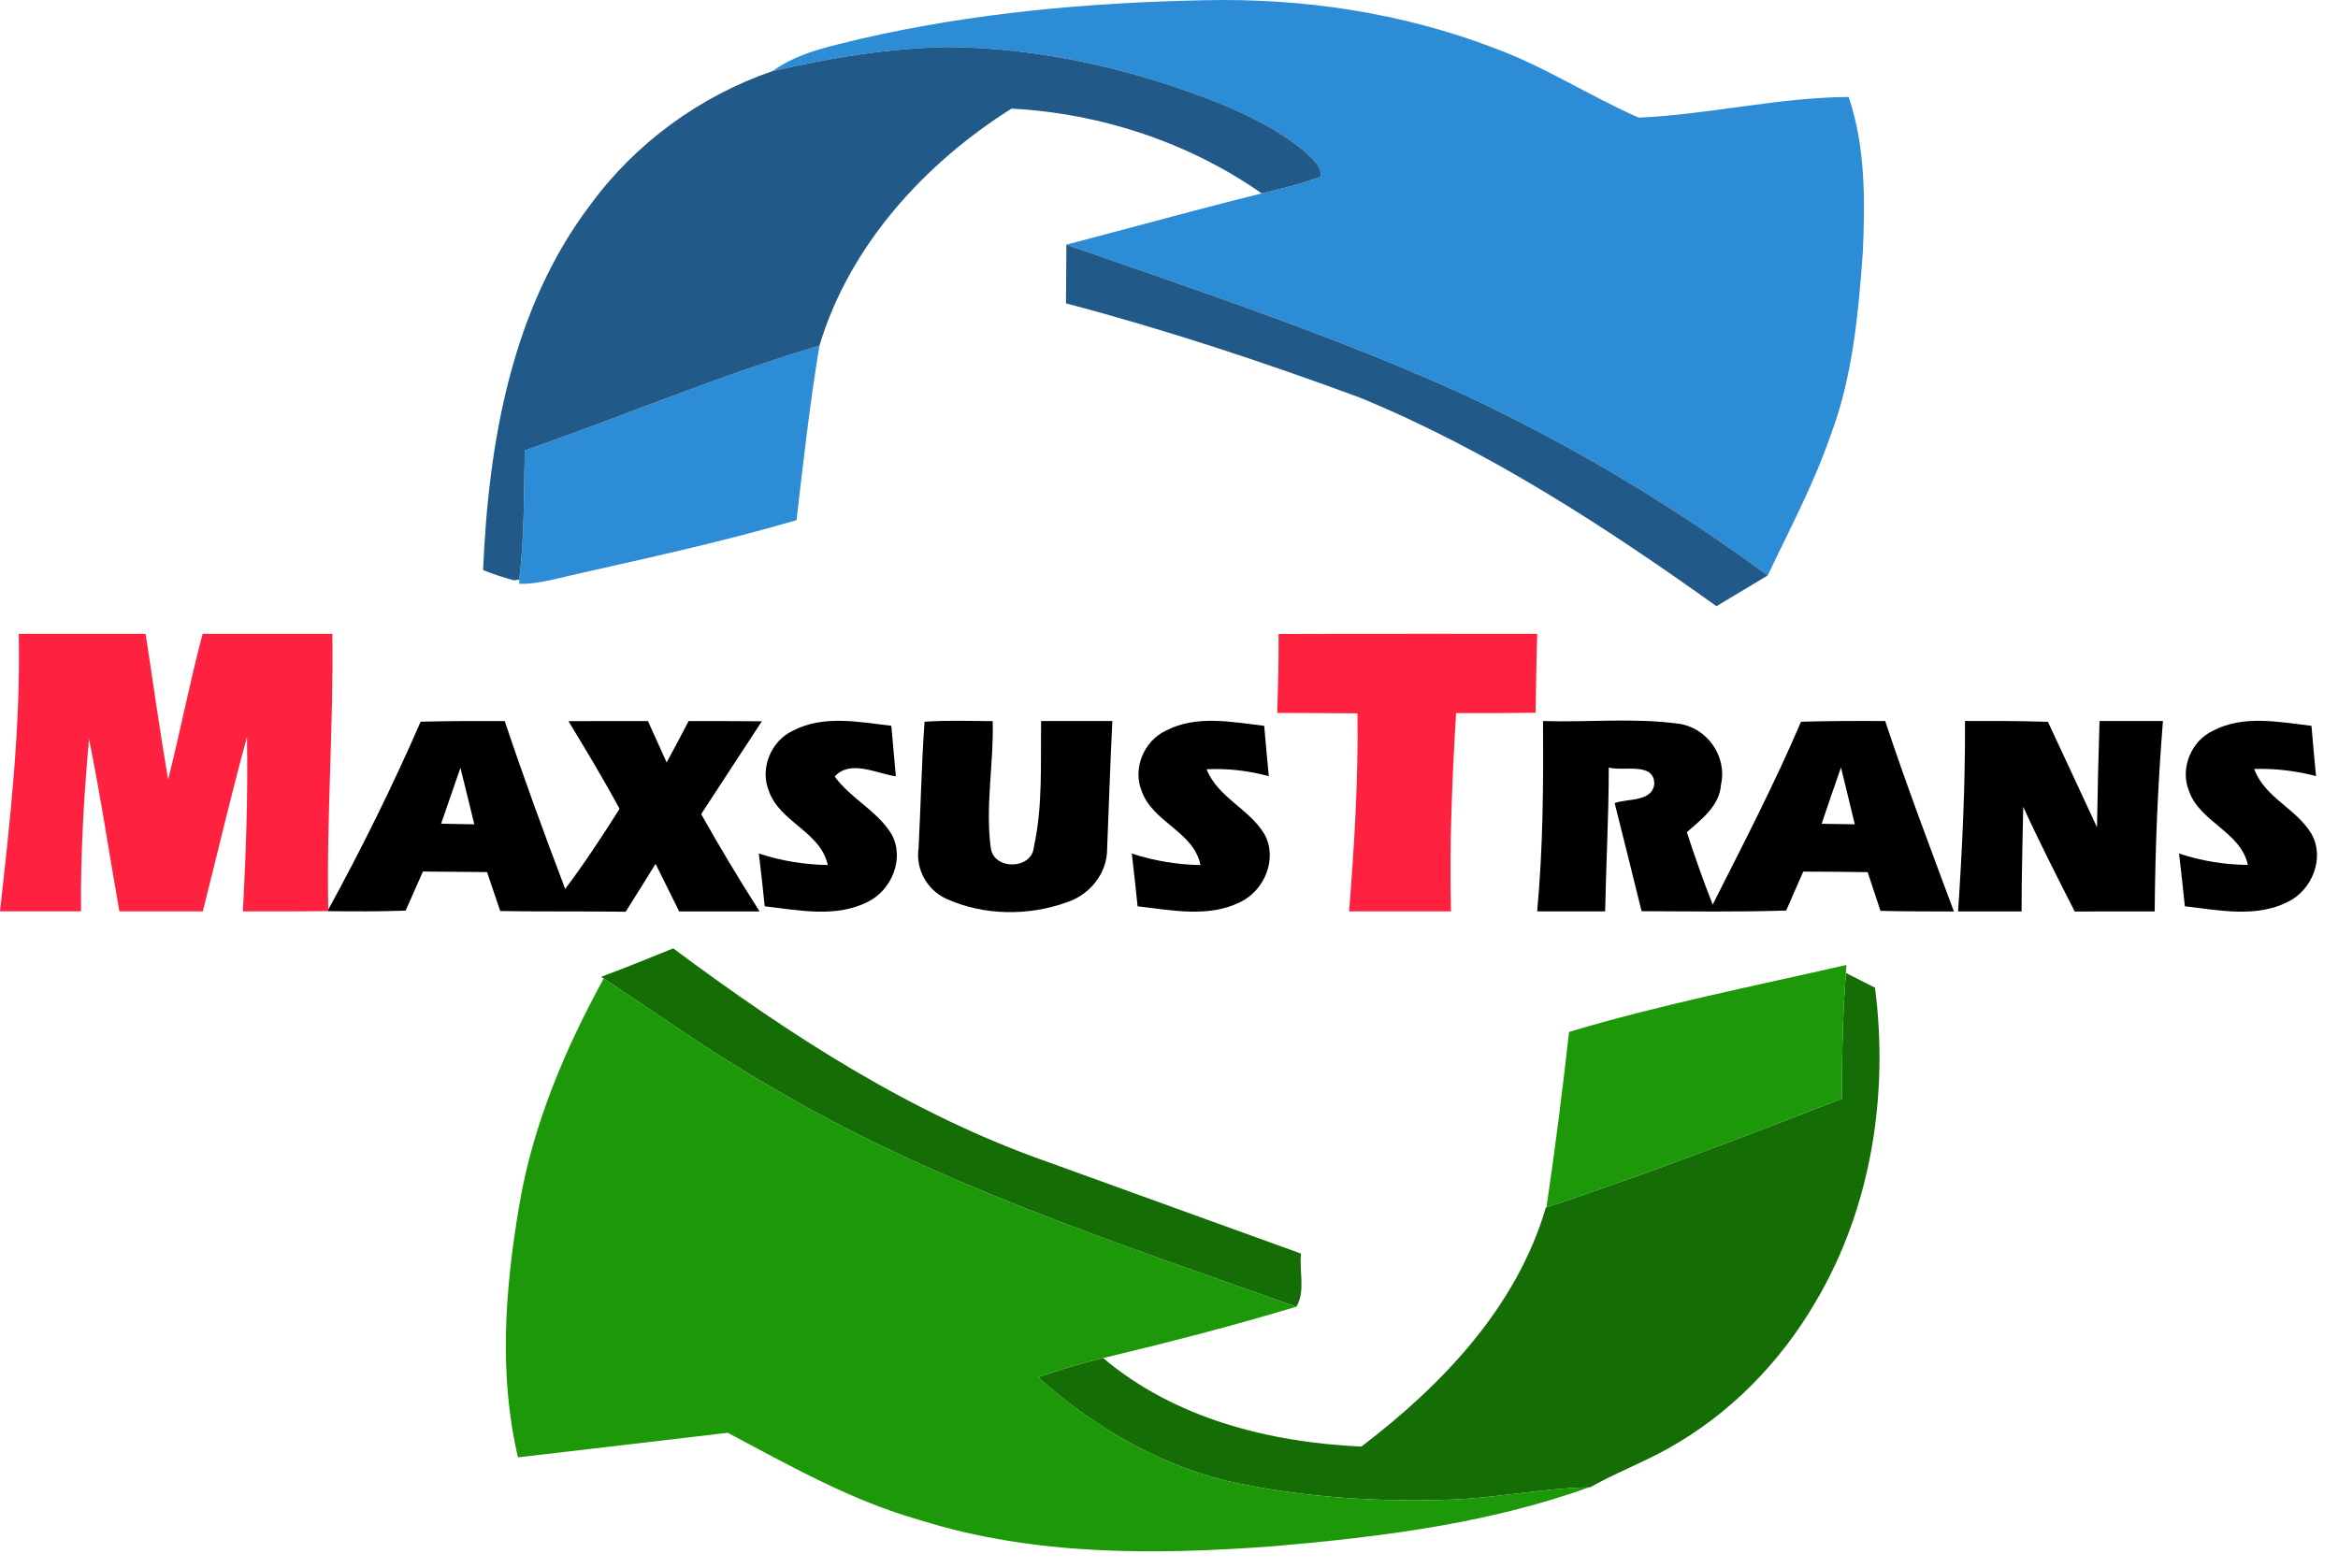 <svg width="82" height="55" viewBox="0 0 82 55" fill="none" xmlns="http://www.w3.org/2000/svg">
<path d="M30.208 1.356C34.136 0.454 38.171 0.09 42.198 0.009C45.67 -0.077 49.179 0.446 52.432 1.695C54.188 2.344 55.765 3.376 57.474 4.127C59.934 4.016 62.385 3.418 64.836 3.401C65.432 5.146 65.412 7.029 65.335 8.849C65.176 11.014 64.978 13.215 64.207 15.263C63.62 16.969 62.769 18.563 61.998 20.188C58.681 17.745 55.128 15.619 51.397 13.869C46.856 11.793 42.106 10.232 37.401 8.582C39.685 7.987 41.958 7.352 44.251 6.785C44.952 6.615 45.659 6.454 46.332 6.192C46.349 5.8 46.001 5.549 45.748 5.307C44.863 4.559 43.806 4.049 42.74 3.613C39.735 2.416 36.524 1.687 33.285 1.648C31.198 1.684 29.125 2.024 27.097 2.494C28.009 1.832 29.136 1.623 30.208 1.356Z" fill="#2D8CD6"/>
<path d="M18.407 15.8C21.86 14.601 25.232 13.165 28.741 12.124C28.404 14.156 28.173 16.201 27.937 18.246C25.341 19.009 22.692 19.579 20.054 20.177C19.447 20.314 18.843 20.492 18.217 20.483L18.209 20.333C18.401 18.831 18.368 17.314 18.407 15.8Z" fill="#2D8CD6"/>
<path d="M27.096 2.494C29.125 2.024 31.198 1.684 33.285 1.648C36.524 1.687 39.735 2.416 42.74 3.612C43.806 4.049 44.863 4.559 45.748 5.307C46.001 5.549 46.349 5.8 46.332 6.192C45.659 6.453 44.952 6.615 44.251 6.785C41.691 4.99 38.588 3.974 35.477 3.81C32.433 5.724 29.79 8.618 28.741 12.124C25.232 13.165 21.86 14.601 18.407 15.8C18.367 17.314 18.401 18.83 18.209 20.333L18.028 20.358C17.658 20.26 17.296 20.141 16.943 19.999C17.135 15.522 17.939 10.828 20.713 7.174C22.299 5.009 24.561 3.365 27.096 2.494Z" fill="#215A88"/>
<path d="M37.387 10.641C37.392 9.954 37.395 9.267 37.401 8.582C42.106 10.232 46.856 11.793 51.397 13.869C55.128 15.619 58.682 17.745 61.998 20.188C61.397 20.547 60.799 20.906 60.201 21.265C56.266 18.454 52.17 15.789 47.685 13.944C44.301 12.695 40.873 11.562 37.387 10.641Z" fill="#215A88"/>
<path d="M0.657 22.233C2.14 22.233 3.623 22.233 5.106 22.233C5.37 23.936 5.604 25.645 5.896 27.345C6.328 25.648 6.656 23.925 7.107 22.233C8.623 22.233 10.14 22.233 11.656 22.233C11.703 25.461 11.447 28.683 11.514 31.908L11.498 31.961C10.504 31.975 9.511 31.972 8.517 31.972C8.629 29.936 8.698 27.896 8.662 25.856C8.103 27.885 7.63 29.933 7.112 31.972C6.138 31.972 5.162 31.972 4.188 31.972C3.829 29.958 3.531 27.929 3.122 25.923C2.941 27.935 2.824 29.952 2.841 31.97C1.895 31.972 0.949 31.972 0 31.97C0.359 28.736 0.726 25.492 0.657 22.233Z" fill="#FF2240"/>
<path d="M44.844 22.239C47.866 22.228 50.891 22.236 53.915 22.233C53.882 23.157 53.874 24.078 53.86 25.002C52.928 25.019 51.998 25.016 51.069 25.016C50.932 27.331 50.829 29.652 50.891 31.972C49.7 31.972 48.509 31.972 47.318 31.972C47.499 29.66 47.643 27.342 47.61 25.024C46.669 25.013 45.735 25.016 44.797 25.01C44.825 24.087 44.85 23.163 44.844 22.239Z" fill="#FF2240"/>
<path d="M14.753 25.317C15.735 25.292 16.72 25.292 17.702 25.295C18.364 27.273 19.082 29.235 19.823 31.185C20.501 30.281 21.125 29.332 21.729 28.375C21.166 27.329 20.554 26.313 19.936 25.297C20.866 25.295 21.795 25.295 22.725 25.295C22.945 25.776 23.164 26.263 23.381 26.747C23.643 26.263 23.899 25.779 24.152 25.295C25.009 25.295 25.866 25.295 26.72 25.303C26.008 26.385 25.304 27.473 24.592 28.559C25.243 29.716 25.925 30.854 26.64 31.973C25.699 31.973 24.762 31.973 23.821 31.973C23.546 31.416 23.267 30.86 22.992 30.303C22.644 30.865 22.299 31.427 21.943 31.984C20.476 31.964 19.01 31.984 17.544 31.959C17.39 31.503 17.238 31.049 17.082 30.593C16.333 30.584 15.585 30.579 14.833 30.573C14.63 31.029 14.427 31.486 14.227 31.945C13.317 31.976 12.407 31.976 11.497 31.962L11.514 31.909C12.688 29.761 13.776 27.562 14.753 25.317ZM15.471 28.895C15.86 28.904 16.247 28.909 16.636 28.918C16.475 28.255 16.314 27.596 16.149 26.934C15.921 27.587 15.696 28.241 15.471 28.895Z" fill="black"/>
<path d="M27.819 25.628C28.888 25.075 30.126 25.328 31.261 25.461C31.311 26.051 31.364 26.644 31.42 27.234C30.746 27.134 29.809 26.636 29.277 27.242C29.837 28.016 30.766 28.439 31.267 29.26C31.742 30.111 31.272 31.238 30.421 31.644C29.299 32.206 28.008 31.928 26.82 31.792C26.756 31.174 26.692 30.556 26.614 29.941C27.396 30.2 28.209 30.331 29.032 30.345C28.779 29.171 27.346 28.848 26.965 27.743C26.639 26.95 27.048 25.982 27.819 25.628Z" fill="black"/>
<path d="M32.216 29.755C32.296 28.277 32.319 26.794 32.427 25.319C33.223 25.261 34.022 25.294 34.817 25.297C34.856 26.777 34.553 28.266 34.748 29.738C34.845 30.54 36.203 30.509 36.261 29.707C36.579 28.261 36.492 26.766 36.515 25.294C37.347 25.294 38.179 25.294 39.013 25.294C38.938 26.789 38.891 28.286 38.83 29.783C38.833 30.631 38.229 31.38 37.438 31.644C36.078 32.142 34.497 32.126 33.173 31.522C32.508 31.21 32.11 30.487 32.216 29.755Z" fill="black"/>
<path d="M40.886 25.634C41.955 25.072 43.199 25.328 44.339 25.462C44.389 26.049 44.442 26.639 44.501 27.229C43.788 27.034 43.054 26.95 42.319 26.986C42.714 27.98 43.819 28.372 44.348 29.265C44.821 30.12 44.348 31.241 43.496 31.647C42.372 32.204 41.084 31.928 39.898 31.792C39.834 31.174 39.77 30.556 39.695 29.942C40.474 30.198 41.284 30.331 42.105 30.348C41.866 29.168 40.422 28.851 40.04 27.743C39.72 26.956 40.121 25.993 40.886 25.634Z" fill="black"/>
<path d="M54.117 25.294C55.695 25.344 57.287 25.175 58.856 25.386C59.858 25.511 60.581 26.519 60.362 27.512C60.314 28.266 59.68 28.739 59.162 29.193C59.441 30.05 59.738 30.896 60.069 31.733C61.138 29.613 62.234 27.504 63.166 25.319C64.149 25.289 65.134 25.289 66.119 25.294C66.864 27.543 67.705 29.755 68.528 31.975C67.671 31.975 66.811 31.972 65.954 31.953C65.804 31.499 65.651 31.046 65.504 30.595C64.75 30.584 63.998 30.578 63.244 30.576C63.044 31.029 62.844 31.485 62.646 31.942C60.957 31.997 59.265 31.97 57.574 31.964C57.265 30.698 56.947 29.435 56.63 28.172C57.078 28.005 57.946 28.141 58.021 27.501C58.019 26.716 56.939 27.07 56.424 26.925C56.424 28.608 56.33 30.289 56.296 31.972C55.501 31.972 54.707 31.972 53.912 31.972C54.12 29.752 54.134 27.523 54.117 25.294ZM63.89 28.898C64.277 28.903 64.663 28.912 65.053 28.917C64.889 28.252 64.727 27.587 64.569 26.922C64.338 27.579 64.112 28.238 63.89 28.898Z" fill="black"/>
<path d="M68.918 25.292C69.886 25.289 70.857 25.289 71.826 25.322C72.399 26.555 72.98 27.788 73.548 29.023C73.567 27.779 73.595 26.535 73.637 25.294C74.377 25.294 75.117 25.294 75.86 25.294C75.682 27.515 75.588 29.744 75.571 31.973C74.636 31.973 73.701 31.973 72.766 31.975C72.148 30.759 71.525 29.543 70.96 28.302C70.938 29.524 70.902 30.748 70.902 31.973C70.159 31.973 69.416 31.973 68.676 31.973C68.823 29.749 68.929 27.52 68.918 25.292Z" fill="black"/>
<path d="M77.616 25.634C78.684 25.072 79.928 25.328 81.069 25.462C81.119 26.049 81.172 26.639 81.23 27.226C80.521 27.039 79.792 26.953 79.06 26.975C79.427 27.983 80.549 28.367 81.072 29.257C81.55 30.108 81.083 31.23 80.24 31.639C79.113 32.207 77.819 31.928 76.628 31.792C76.564 31.174 76.5 30.556 76.425 29.942C77.204 30.2 78.016 30.334 78.84 30.342C78.584 29.168 77.148 28.845 76.77 27.738C76.453 26.95 76.853 25.99 77.616 25.634Z" fill="black"/>
<path d="M21.083 34.268C21.932 33.948 22.772 33.614 23.612 33.269C27.658 36.282 31.954 39.082 36.743 40.76C39.707 41.831 42.667 42.908 45.631 43.976C45.558 44.58 45.798 45.312 45.464 45.841C39.142 43.587 32.689 41.503 26.896 38.044C24.923 36.909 23.073 35.576 21.172 34.326L21.083 34.268Z" fill="#156D05"/>
<path d="M64.741 34.132C65.081 34.304 65.42 34.477 65.762 34.649C66.246 38.411 65.629 42.382 63.678 45.668C62.443 47.791 60.665 49.611 58.514 50.808C57.623 51.309 56.661 51.67 55.773 52.174L55.728 52.177C54.081 52.205 52.459 52.561 50.815 52.608C48.388 52.689 45.948 52.541 43.566 52.065C40.878 51.542 38.429 50.123 36.401 48.312C37.152 48.056 37.915 47.819 38.691 47.641C41.198 49.761 44.526 50.602 47.748 50.746C50.575 48.593 53.194 45.855 54.215 42.365L54.237 42.357C57.732 41.197 61.174 39.872 64.608 38.539C64.597 37.07 64.627 35.598 64.741 34.132Z" fill="#156D05"/>
<path d="M55.031 36.199C58.231 35.242 61.509 34.593 64.759 33.851L64.742 34.132C64.628 35.598 64.597 37.07 64.608 38.539C61.175 39.872 57.733 41.197 54.238 42.357C54.541 40.309 54.803 38.255 55.031 36.199Z" fill="#1D9808"/>
<path d="M21.173 34.326C23.073 35.575 24.923 36.908 26.896 38.044C32.69 41.502 39.142 43.587 45.464 45.84C43.227 46.514 40.962 47.098 38.691 47.641C37.915 47.819 37.153 48.055 36.401 48.311C38.43 50.123 40.879 51.542 43.566 52.065C45.948 52.541 48.389 52.688 50.815 52.608C52.459 52.56 54.082 52.204 55.729 52.176C52.187 53.451 48.405 53.918 44.674 54.241C40.522 54.55 36.26 54.586 32.25 53.32C29.863 52.647 27.7 51.417 25.524 50.262C23.07 50.546 20.619 50.843 18.167 51.124C17.486 48.225 17.714 45.209 18.209 42.301C18.679 39.482 19.809 36.819 21.173 34.326Z" fill="#1D9808"/>
</svg>

